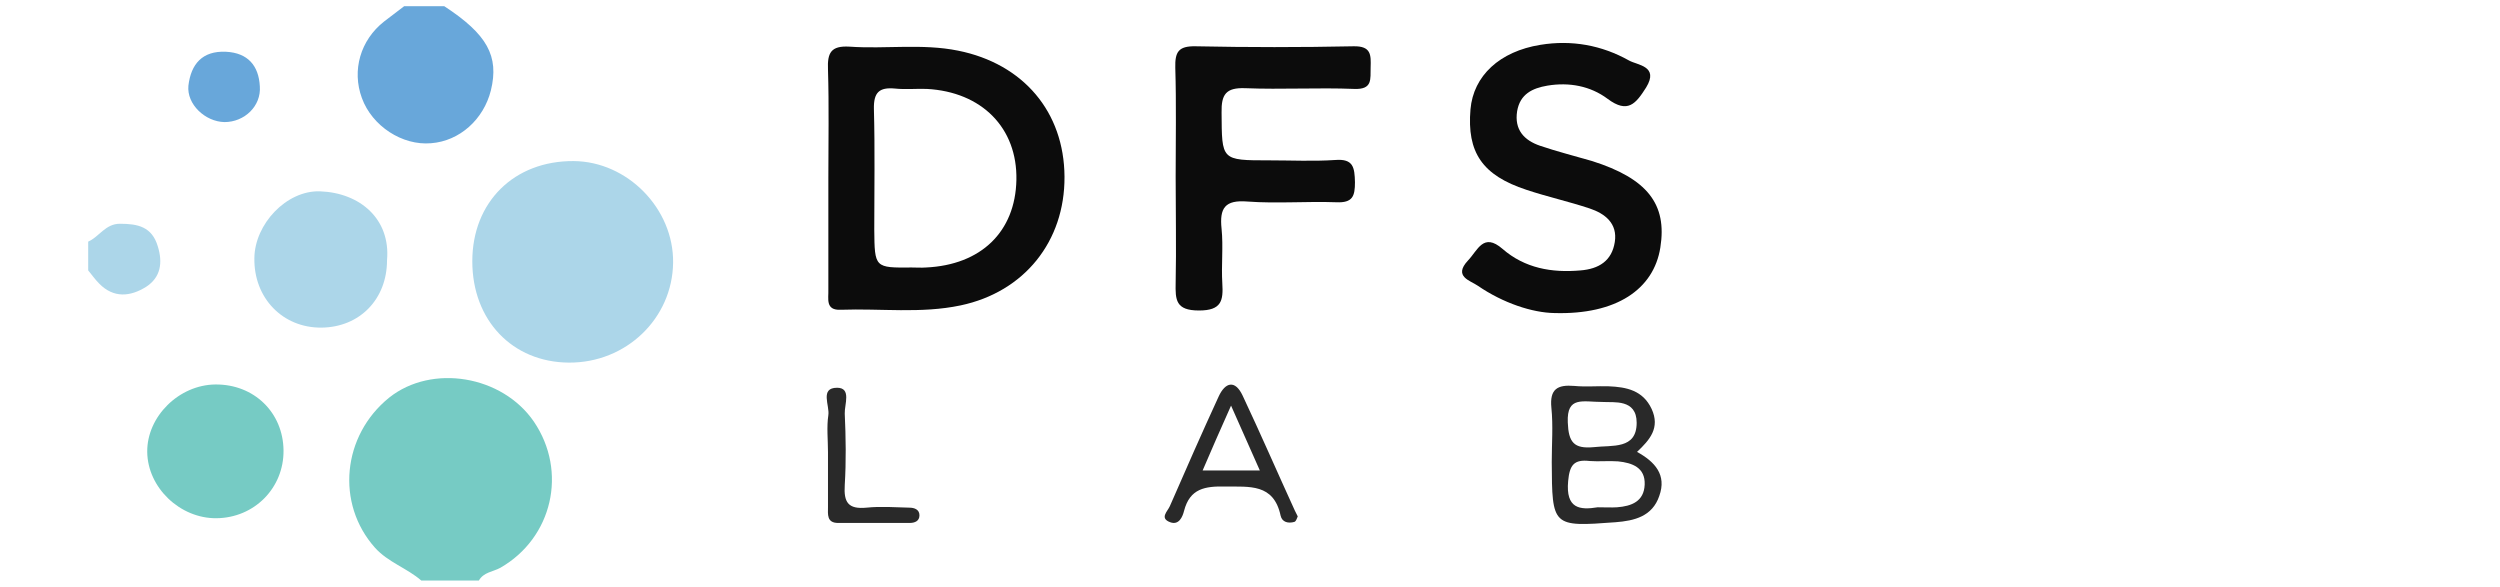<?xml version="1.0" encoding="utf-8"?>
<!-- Generator: Adobe Illustrator 19.0.0, SVG Export Plug-In . SVG Version: 6.00 Build 0)  -->
<svg version="1.1" id="Layer_1" xmlns="http://www.w3.org/2000/svg" xmlns:xlink="http://www.w3.org/1999/xlink" x="0px" y="0px"
	 width="686px" height="161px" viewBox="301 -41 686 161" style="enable-background:new 301 -41 686 161;" xml:space="preserve">
<style type="text/css">
	.st0{fill:#76CBC4;}
	.st1{fill:#68A7DA;}
	.st2{fill:#ACD6E9;}
	.st3{fill:#0C0C0C;}
	.st4{fill:#292929;}
</style>
<title>vector_h-trans</title>
<g>
	<path class="st0" d="M416.6,118.3c-3.9-3.4-9.1-5-12.7-9c-10.8-12.1-9-30.8,3.9-41.2c11.7-9.3,31-6.1,39.7,6.6
		c9.3,13.7,5.1,31.9-9.2,40.1c-2,1.1-4.6,1.2-5.9,3.5C427.1,118.3,421.8,118.3,416.6,118.3z"/>
	<path class="st1" d="M422.9-39.3c11.8,7.7,15.1,13.7,12.8,23.1c-2,8-8.6,13.9-16.4,14.5c-7.9,0.7-16.2-4.7-19-12.4
		c-2.8-7.6-0.4-15.9,6.1-21c1.8-1.4,3.7-2.8,5.5-4.2C415.5-39.3,419.2-39.3,422.9-39.3z"/>
	<path class="st2" d="M325.2,25.3c3-1.3,4.7-4.9,8.7-4.9c4.9,0,8.8,0.8,10.4,6.2c1.4,4.5,0.8,8.5-3.2,11.1
		c-4.3,2.7-8.9,3.2-12.9-0.9c-1.1-1.1-2-2.4-3-3.6C325.2,30.6,325.2,27.9,325.2,25.3z"/>
	<path class="st3" d="M528.3,7.9c0-10,0.2-19.9-0.1-29.8c-0.2-4.6,0.8-6.6,5.9-6.3c9.9,0.7,19.9-0.9,29.8,1.1
		c17.9,3.6,29.1,16.8,29.2,34.6c0.1,17.7-11,31.6-28.5,35.3c-10.9,2.3-21.9,0.8-32.9,1.2c-4.3,0.2-3.3-3.1-3.4-5.5
		C528.3,28.3,528.3,18.1,528.3,7.9z M551.2,32.4c1.3,0,2.6,0.1,3.9,0c15.1-0.7,24.5-9.8,24.8-24c0.3-14.3-9.5-24.2-24.6-25
		c-2.9-0.1-5.8,0.2-8.7-0.1c-4.3-0.4-5.9,1-5.8,5.6c0.3,11,0.1,22,0.1,33.1C541,32.5,541,32.5,551.2,32.4z"/>
	<path class="st2" d="M430.6,30.7c0-16.3,11.5-27.6,27.8-27.5c14.8,0.1,27.5,13.1,27.3,27.9c-0.2,15.3-12.9,27.5-28.6,27.4
		C441.6,58.4,430.6,46.9,430.6,30.7z"/>
	<path class="st3" d="M727.5,44.9c-6-0.1-14-2.7-21-7.5c-2-1.4-6.8-2.5-2.7-6.9c2.7-2.8,4.2-7.8,9.5-3.2c6.1,5.3,13.5,6.6,21.4,5.9
		c5-0.4,8.6-2.6,9.4-7.8c0.8-5.1-2.7-7.8-6.9-9.2c-5.7-1.9-11.6-3.2-17.3-5.1C707.7,7.1,703.5,0.8,704.5-11
		c0.8-9.2,8-15.9,19.2-17.7c8.6-1.4,16.8,0.1,24.3,4.3c2.3,1.3,8.3,1.5,4.7,7.4c-2.8,4.4-5,7.3-10.6,3.1c-4.7-3.5-10.5-4.6-16.5-3.6
		c-4.1,0.7-7.5,2.3-8.3,7c-0.8,5.1,1.9,8,6.3,9.5c4.7,1.6,9.5,2.8,14.3,4.2C753,8,758.5,15,756.6,26.9
		C754.8,38.4,744.5,45.4,727.5,44.9z"/>
	<path class="st3" d="M623.6,7.5c0-10,0.2-19.9-0.1-29.9c-0.1-4.3,0.8-6,5.6-5.9c14.4,0.3,28.8,0.3,43.3,0c4.9-0.1,4.8,2.4,4.7,5.8
		c-0.1,3.2,0.6,6.1-4.5,5.9c-9.9-0.4-19.9,0.2-29.9-0.2c-5.3-0.2-6.6,1.7-6.5,6.7C636.3,3,636,3,649.3,3c6,0,12.1,0.3,18.1-0.1
		c5-0.4,5.3,2.1,5.4,6.1c0,3.8-0.6,5.7-5.1,5.5c-8.1-0.3-16.3,0.4-24.4-0.2c-6.2-0.5-7.7,1.8-7.1,7.5c0.5,4.9-0.1,10,0.2,14.9
		c0.3,4.8-0.2,7.5-6.4,7.5c-6.4,0-6.5-2.9-6.4-7.6C623.8,26.9,623.6,17.2,623.6,7.5z"/>
	<path class="st2" d="M407.2,30.4c0,10.7-7.5,18.4-18,18.5c-10.6,0.1-18.6-8.1-18.4-19.1c0.1-9.3,8.8-18.6,18-18.3
		C399.9,11.9,408.2,19.2,407.2,30.4z"/>
	<path class="st0" d="M378.8,82.6c0.1,10.3-8,18.5-18.4,18.6c-10,0.1-18.9-8.4-19-18.2c-0.1-9.7,8.7-18.4,18.7-18.5
		C370.7,64.4,378.7,72.2,378.8,82.6z"/>
	<path class="st4" d="M750.2,83c4.9,2.7,8.2,6.3,6.1,12.1c-1.9,5.6-6.8,6.8-12,7.2c-17.4,1.3-17.4,1.2-17.5-16.5
		c0-5,0.4-10-0.1-14.9c-0.5-5.1,1.6-6.4,6.3-6c3.1,0.3,6.3,0,9.4,0.1c4.9,0.2,9.4,1.1,11.8,6.2C756.6,76.4,753.7,79.7,750.2,83z
		 M739.4,98.2c2.2,0,3.7,0.1,5.3,0c4-0.3,7.4-1.6,7.6-6.2c0.2-4.7-3.4-6-7.3-6.4c-2.6-0.2-5.2,0.1-7.8-0.1c-4.3-0.5-5.5,1.1-5.9,5.5
		C730.6,98.6,734.5,99,739.4,98.2z M740.8,69.3c-5.5,0-9.9-1.7-9.6,5.6c0.2,5.5,1.7,7.3,7.1,6.8c5.1-0.6,11.8,0.7,11.8-6.7
		C750.1,68.4,743.8,69.5,740.8,69.3z"/>
	<path class="st4" d="M657.1,100.7c-0.2,0.4-0.4,1.3-0.9,1.5c-1.7,0.5-3.4,0.1-3.8-1.7c-1.9-8.9-8.6-7.9-15.2-8
		c-5.5-0.1-9.7,0.5-11.3,6.7c-0.4,1.6-1.4,4-3.8,3.1c-3-1.1-0.7-3-0.1-4.4c4.4-10.1,8.8-20.1,13.4-30.1c1.8-3.9,4.5-4.7,6.6-0.2
		c4.9,10.4,9.5,21,14.3,31.5C656.5,99.5,656.7,99.9,657.1,100.7z M638.8,70.3c-3,6.7-5.4,12.2-7.8,17.8c5.5,0,10.3,0,15.7,0
		C644.1,82.3,641.8,77,638.8,70.3z"/>
	<path class="st1" d="M362.6-7.5c-5.3-0.1-10.4-4.9-9.9-10c0.7-5.9,3.8-9.6,10.3-9.3c6,0.3,9,3.8,9.3,9.5
		C372.7-11.9,368.1-7.5,362.6-7.5z"/>
	<path class="st4" d="M528.2,83.1c0-3.4-0.4-6.9,0.1-10.2c0.4-2.6-2.4-7.5,2.4-7.5c4,0,2,4.6,2.1,7.1c0.3,6.5,0.4,13.1,0,19.6
		c-0.3,4.7,0.9,6.7,6,6.2c3.9-0.4,7.8-0.1,11.7,0c1.4,0,2.8,0.5,2.8,2.1c0,1.6-1.3,2.1-2.7,2.1c-6.5,0-13,0-19.6,0
		c-3.2,0-2.8-2.4-2.8-4.4C528.2,93,528.2,88.1,528.2,83.1z"/>
</g>
</svg>

